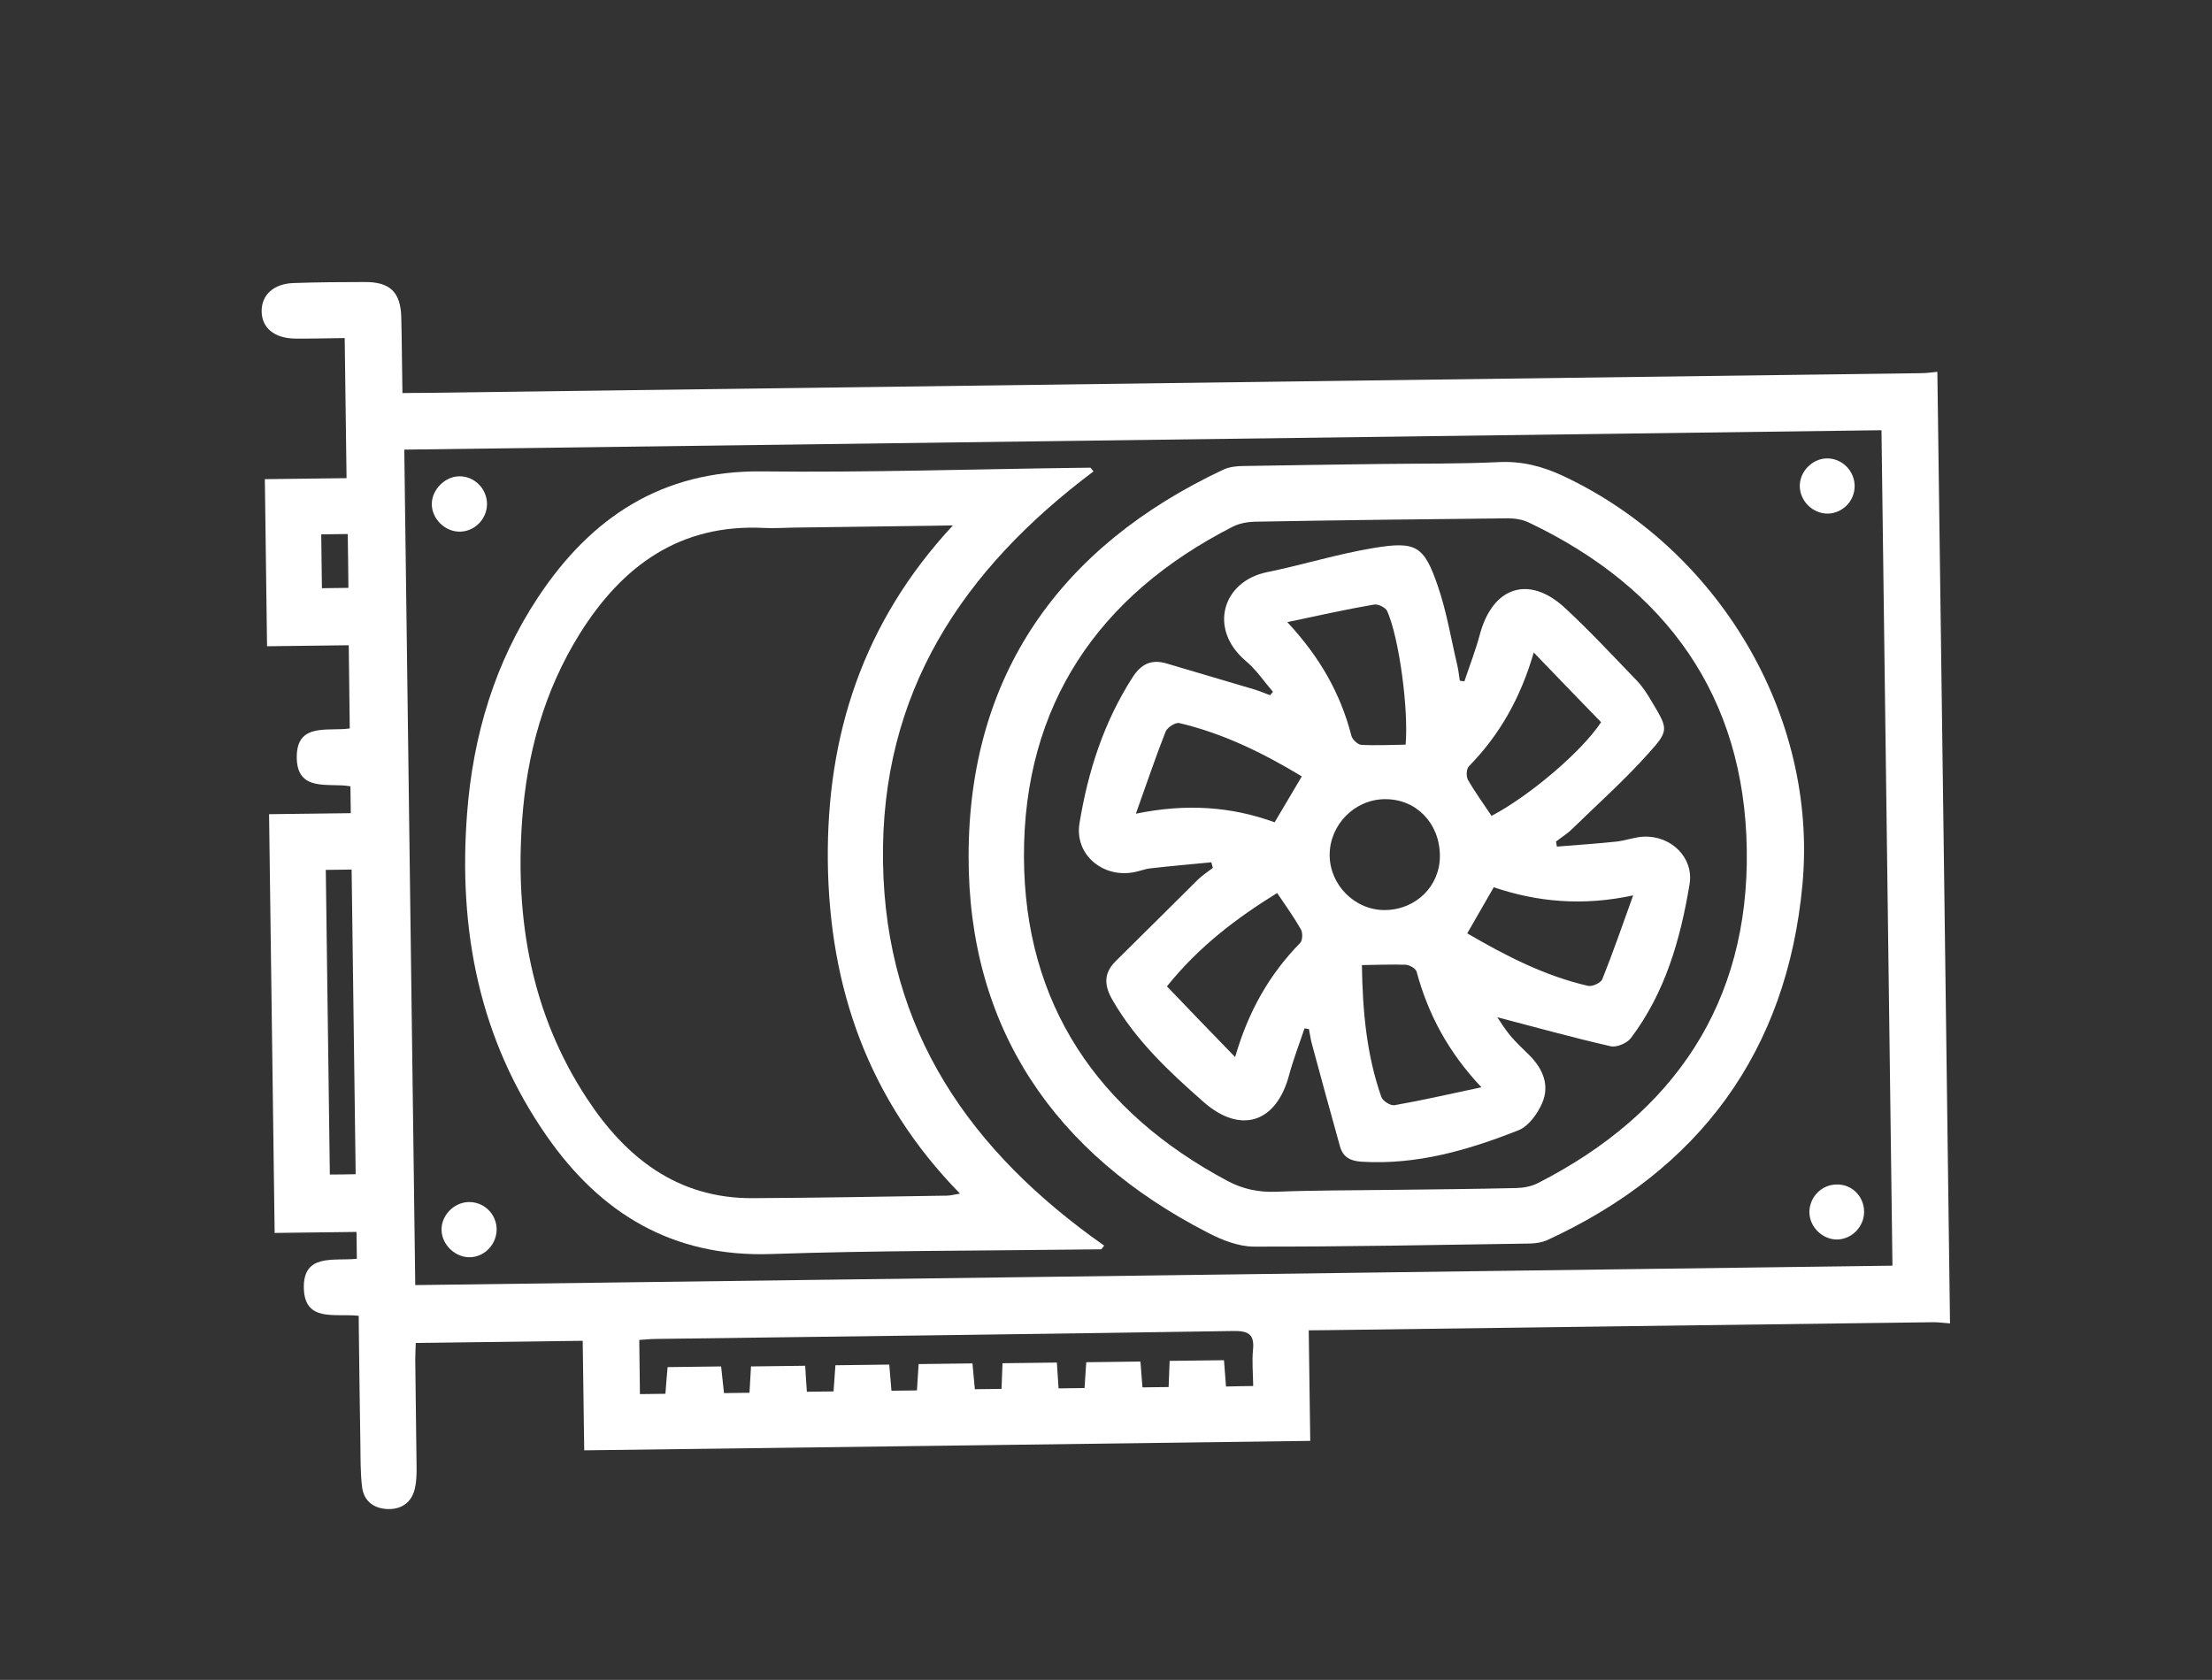 <?xml version="1.0" encoding="utf-8"?>
<!-- Generator: Adobe Illustrator 26.0.1, SVG Export Plug-In . SVG Version: 6.00 Build 0)  -->
<svg version="1.1" id="Layer_1" xmlns="http://www.w3.org/2000/svg" xmlns:xlink="http://www.w3.org/1999/xlink" x="0px" y="0px"
	 viewBox="0 0 131.04 99.53" style="enable-background:new 0 0 131.04 99.53;" xml:space="preserve">
<rect x="0" y="0" width="131.04" height="99.53" fill="#333333" stroke="none"/>
<style type="text/css">
	.st0{fill:#FFFFFF;}
</style>
<g>
	<path class="st0" d="M115.52,78.41c-0.32-0.02-0.64-0.07-0.96-0.07c-11.98,0.15-23.96,0.31-35.94,0.47c-0.32,0-0.64,0.01-1.09,0.01
		c0.03,2.2,0.06,4.34,0.09,6.55c-14.38,0.19-28.63,0.38-43.01,0.56c-0.03-2.15-0.06-4.29-0.09-6.49c-3.34,0.04-6.55,0.09-9.89,0.13
		c-0.01,0.33-0.03,0.67-0.03,1.01c0.02,2.16,0.06,4.33,0.08,6.49c0,0.38-0.02,0.78-0.11,1.15c-0.19,0.8-0.78,1.2-1.56,1.19
		c-0.82-0.01-1.45-0.44-1.56-1.3c-0.1-0.83-0.09-1.67-0.1-2.51c-0.04-2.2-0.06-4.39-0.09-6.59c0-0.35-0.01-0.69-0.01-1.05
		c-1.37-0.16-3.19,0.41-3.25-1.62c-0.06-2.11,1.8-1.61,3.14-1.76c-0.01-0.53-0.01-1-0.02-1.59c-1.6,0.02-3.19,0.04-4.85,0.06
		c-0.11-8.31-0.22-16.5-0.33-24.81c1.58-0.02,3.17-0.04,4.84-0.06c-0.01-0.59-0.01-1.06-0.02-1.59c-1.24-0.24-3.2,0.41-3.18-1.77
		c0.02-2.03,1.87-1.47,3.14-1.66c-0.02-1.66-0.04-3.25-0.06-4.93c-1.63,0.02-3.2,0.04-4.84,0.06c-0.04-3.32-0.09-6.56-0.13-9.9
		c1.59-0.02,3.19-0.04,4.84-0.06c-0.04-2.79-0.07-5.49-0.11-8.3c-1.02,0.01-1.97,0.04-2.93,0.03c-1.24-0.01-1.99-0.64-1.99-1.63
		c0-0.96,0.71-1.62,1.89-1.66c1.42-0.05,2.84-0.06,4.26-0.06c1.45,0,2.07,0.6,2.12,2.04c0.04,1.48,0.04,2.95,0.07,4.54
		c0.45-0.01,0.8-0.01,1.14-0.01c29.61-0.39,59.22-0.78,88.83-1.17c0.32,0,0.64-0.05,0.96-0.08
		C115.03,40.82,115.27,59.61,115.52,78.41z M23.95,26.64c0.22,16.54,0.43,32.99,0.65,49.5c29.19-0.38,58.32-0.76,87.51-1.15
		c-0.22-16.51-0.43-32.98-0.65-49.5C82.28,25.87,53.17,26.26,23.95,26.64z M74.24,82.12c-0.01-0.8-0.08-1.48-0.01-2.15
		c0.09-0.91-0.27-1.12-1.14-1.11c-11.4,0.18-22.79,0.32-34.19,0.47c-0.34,0-0.68,0.04-1.03,0.06c0.01,1.12,0.03,2.14,0.04,3.21
		c0.52-0.01,0.99-0.01,1.51-0.02c0.04-0.55,0.08-1.05,0.13-1.58c1.07-0.01,2.1-0.03,3.17-0.04c0.06,0.53,0.11,1.03,0.17,1.58
		c0.52-0.01,0.99-0.01,1.51-0.02c0.03-0.54,0.06-1.04,0.09-1.56c1.1-0.01,2.15-0.03,3.21-0.04c0.03,0.54,0.06,1.01,0.1,1.54
		c0.54-0.01,1.04-0.01,1.58-0.02c0.04-0.56,0.07-1.05,0.11-1.55c1.1-0.01,2.11-0.03,3.19-0.04c0.05,0.54,0.09,1.04,0.13,1.55
		c0.55-0.01,1.01-0.01,1.51-0.02c0.04-0.56,0.07-1.06,0.1-1.56c1.11-0.01,2.13-0.03,3.19-0.04c0.05,0.54,0.09,1.04,0.14,1.53
		c0.58-0.01,1.08-0.01,1.58-0.02c0.02-0.56,0.04-1.03,0.06-1.52c1.11-0.01,2.15-0.03,3.22-0.04c0.04,0.56,0.07,1.06,0.1,1.53
		c0.58-0.01,1.04-0.01,1.54-0.02c0.04-0.57,0.07-1.06,0.1-1.53c1.13-0.01,2.15-0.03,3.21-0.04c0.04,0.53,0.08,1.01,0.12,1.53
		c0.54-0.01,1.04-0.01,1.55-0.02c0.02-0.54,0.04-1.02,0.06-1.55c1.09-0.01,2.14-0.03,3.22-0.04c0.04,0.55,0.08,1.04,0.12,1.56
		C73.17,82.13,73.64,82.13,74.24,82.12z M21.07,69.57c-0.08-6.05-0.16-12.05-0.24-18.05c-0.57,0.01-1.06,0.01-1.53,0.02
		c0.08,6.07,0.16,12.05,0.24,18.05C20.08,69.59,20.55,69.58,21.07,69.57z M20.6,31.64c-0.58,0.01-1.05,0.01-1.57,0.02
		c0.01,1.09,0.03,2.13,0.04,3.19c0.55-0.01,1.04-0.01,1.57-0.02C20.63,33.75,20.62,32.74,20.6,31.64z"/>
	<path class="st0" d="M81.8,27.49c2.32-0.03,4.65,0,6.97-0.11c1.37-0.07,2.59,0.24,3.81,0.81c9.17,4.29,15.12,14.15,14.2,24.2
		c-0.91,9.88-6.08,16.92-15.11,21.08c-0.34,0.15-0.74,0.21-1.12,0.21c-5.42,0.08-10.85,0.19-16.27,0.18c-0.91,0-1.89-0.39-2.72-0.82
		c-9.09-4.67-14.21-12.13-14.18-22.36c0.02-10.68,5.41-18.3,15.08-22.85c0.36-0.17,0.81-0.22,1.22-0.22
		C76.37,27.56,79.08,27.53,81.8,27.49z M82.37,70.5c2.49-0.03,4.97-0.05,7.46-0.11c0.43-0.01,0.91-0.1,1.29-0.3
		c8.06-4.11,12.5-10.69,12.36-19.75c-0.13-9.06-4.76-15.51-12.93-19.39c-0.36-0.17-0.8-0.24-1.21-0.24c-5,0.05-10.01,0.11-15.01,0.2
		c-0.43,0.01-0.91,0.1-1.29,0.29c-7.99,4.07-12.41,10.6-12.38,19.57c0.03,8.72,4.37,15.1,12.06,19.2c0.9,0.48,1.84,0.68,2.87,0.64
		C77.85,70.52,80.11,70.53,82.37,70.5z"/>
	<path class="st0" d="M64.78,27.93c-7.75,5.82-12.63,13.09-12.47,23.16c0.16,10.01,5.19,17.15,13.1,22.71
		c-0.05,0.07-0.11,0.15-0.16,0.22c-0.34,0-0.67,0.01-1.01,0.01c-6.2,0.08-12.4,0.06-18.59,0.27c-5.8,0.19-10.06-2.4-13.24-6.96
		c-4.02-5.75-5.27-12.24-4.74-19.14c0.35-4.61,1.64-8.94,4.21-12.82c3.14-4.74,7.35-7.52,13.27-7.45c6.2,0.07,12.4-0.13,18.59-0.21
		c0.29,0,0.58-0.01,0.86-0.01C64.66,27.79,64.72,27.86,64.78,27.93z M56.45,31.13c-0.61,0.01-0.92,0.01-1.23,0.02
		c-2.74,0.04-5.49,0.07-8.23,0.11c-0.58,0.01-1.16,0.05-1.74,0.02c-4.98-0.25-8.39,2.25-10.9,6.26c-2.11,3.38-3.14,7.12-3.42,11.07
		c-0.42,5.88,0.55,11.46,3.83,16.46c2.3,3.51,5.36,5.94,9.82,5.92c3.84-0.02,7.68-0.09,11.52-0.15c0.2,0,0.39-0.06,0.77-0.12
		c-5.43-5.55-7.74-12.2-7.83-19.67C48.96,43.58,51.11,36.88,56.45,31.13z"/>
	<path class="st0" d="M109.87,28.8c0,0.88-0.7,1.6-1.57,1.63c-0.9,0.02-1.68-0.74-1.68-1.64c0-0.86,0.74-1.61,1.59-1.63
		C109.11,27.14,109.87,27.89,109.87,28.8z"/>
	<path class="st0" d="M28.85,29.88c-0.01,0.87-0.72,1.6-1.59,1.62c-0.89,0.02-1.69-0.76-1.68-1.65c0.01-0.84,0.77-1.61,1.61-1.63
		C28.1,28.2,28.86,28.96,28.85,29.88z"/>
	<path class="st0" d="M27.84,74.49c-0.84,0.02-1.63-0.7-1.68-1.55c-0.06-0.88,0.7-1.7,1.6-1.72c0.88-0.02,1.61,0.66,1.66,1.54
		C29.46,73.68,28.74,74.47,27.84,74.49z"/>
	<path class="st0" d="M110.43,71.82c-0.01,0.87-0.73,1.6-1.59,1.62c-0.89,0.01-1.67-0.77-1.65-1.66c0.02-0.87,0.73-1.59,1.6-1.6
		C109.71,70.15,110.44,70.89,110.43,71.82z"/>
	<path class="st0" d="M71.76,51.09c-1.21,0.12-2.41,0.22-3.62,0.36c-0.35,0.04-0.69,0.19-1.03,0.24c-1.83,0.31-3.46-1.09-3.16-2.91
		c0.5-3.07,1.44-6,3.15-8.66c0.52-0.8,1.13-1.07,2.01-0.81c1.76,0.52,3.51,1.04,5.27,1.56c0.29,0.09,0.57,0.22,0.86,0.32
		c0.06-0.07,0.11-0.13,0.17-0.2c-0.53-0.62-0.99-1.31-1.61-1.83c-2.25-1.91-1.36-4.73,1.26-5.26c2.11-0.43,4.18-1.08,6.3-1.43
		c2.53-0.42,3-0.14,3.82,2.26c0.52,1.51,0.78,3.12,1.15,4.68c0.07,0.3,0.1,0.61,0.15,0.92c0.09,0.01,0.18,0.03,0.27,0.04
		c0.31-0.93,0.67-1.85,0.92-2.79c0.76-2.82,2.9-3.53,5.03-1.57c1.49,1.38,2.87,2.87,4.28,4.33c0.35,0.37,0.63,0.82,0.89,1.26
		c0.94,1.58,1.02,1.67-0.2,3.02c-1.41,1.58-3,3-4.52,4.48c-0.29,0.29-0.65,0.51-0.97,0.76c0.02,0.1,0.03,0.2,0.05,0.3
		c1.18-0.1,2.37-0.17,3.55-0.3c0.54-0.06,1.07-0.27,1.61-0.29c1.61-0.06,2.96,1.24,2.7,2.82c-0.54,3.26-1.44,6.42-3.48,9.12
		c-0.23,0.3-0.84,0.56-1.19,0.48c-2.28-0.52-4.53-1.15-6.72-1.72c0.17,0.25,0.44,0.69,0.77,1.09c0.35,0.42,0.76,0.79,1.15,1.18
		c0.79,0.8,1.19,1.77,0.74,2.81c-0.27,0.63-0.8,1.37-1.39,1.61c-2.98,1.18-6.03,2.07-9.3,1.87c-0.68-0.04-1.11-0.27-1.29-0.91
		c-0.57-2.04-1.13-4.09-1.68-6.13c-0.07-0.27-0.1-0.55-0.16-0.82c-0.09-0.01-0.17-0.03-0.26-0.04c-0.31,0.93-0.67,1.85-0.92,2.79
		c-0.76,2.82-2.88,3.49-5.06,1.57c-2.04-1.79-4.01-3.64-5.39-6.03c-0.5-0.86-0.55-1.59,0.19-2.32c1.63-1.6,3.24-3.22,4.86-4.82
		c0.27-0.26,0.59-0.47,0.89-0.7C71.82,51.3,71.79,51.19,71.76,51.09z M80.68,57.18c0.04,2.74,0.28,5.33,1.15,7.81
		c0.08,0.24,0.55,0.54,0.79,0.49c1.66-0.29,3.3-0.67,5.14-1.06c-1.97-2.09-3.16-4.33-3.84-6.85c-0.05-0.19-0.42-0.4-0.65-0.41
		C82.45,57.13,81.62,57.17,80.68,57.18z M76.26,36.86c1.94,2.08,3.16,4.25,3.8,6.74c0.06,0.22,0.37,0.51,0.57,0.53
		c0.88,0.05,1.77,0,2.64-0.01c0.18-2.09-0.38-6.3-1.09-7.91c-0.09-0.21-0.55-0.44-0.78-0.39C79.75,36.1,78.12,36.47,76.26,36.86z
		 M88.36,48.34c2.21-1.16,5.32-3.78,6.49-5.55c-1.28-1.32-2.59-2.67-3.99-4.13c-0.78,2.69-2.02,4.88-3.84,6.74
		c-0.15,0.15-0.17,0.6-0.06,0.8C87.37,46.92,87.87,47.6,88.36,48.34z M73.17,62.63c0.78-2.71,2.03-4.9,3.85-6.76
		c0.15-0.15,0.16-0.6,0.05-0.8c-0.41-0.72-0.9-1.4-1.41-2.16c-2.38,1.47-4.62,3.15-6.53,5.53C70.44,59.81,71.73,61.15,73.17,62.63z
		 M96.75,53.05c-2.97,0.64-5.65,0.4-8.26-0.48c-0.54,0.94-1.04,1.81-1.57,2.73c2.28,1.33,4.59,2.52,7.15,3.11
		c0.25,0.06,0.76-0.17,0.85-0.39C95.55,56.45,96.1,54.85,96.75,53.05z M67.29,48.21c2.97-0.61,5.64-0.43,8.22,0.51
		c0.55-0.93,1.07-1.8,1.61-2.72c-2.3-1.39-4.67-2.55-7.26-3.16c-0.23-0.05-0.71,0.26-0.81,0.51C68.45,44.87,67.93,46.43,67.29,48.21
		z M85.3,50.7c-0.01-1.93-1.41-3.37-3.26-3.35c-1.78,0.01-3.26,1.5-3.27,3.29c-0.01,1.78,1.49,3.29,3.26,3.28
		C83.88,53.91,85.31,52.5,85.3,50.7z"/>
</g>
</svg>
